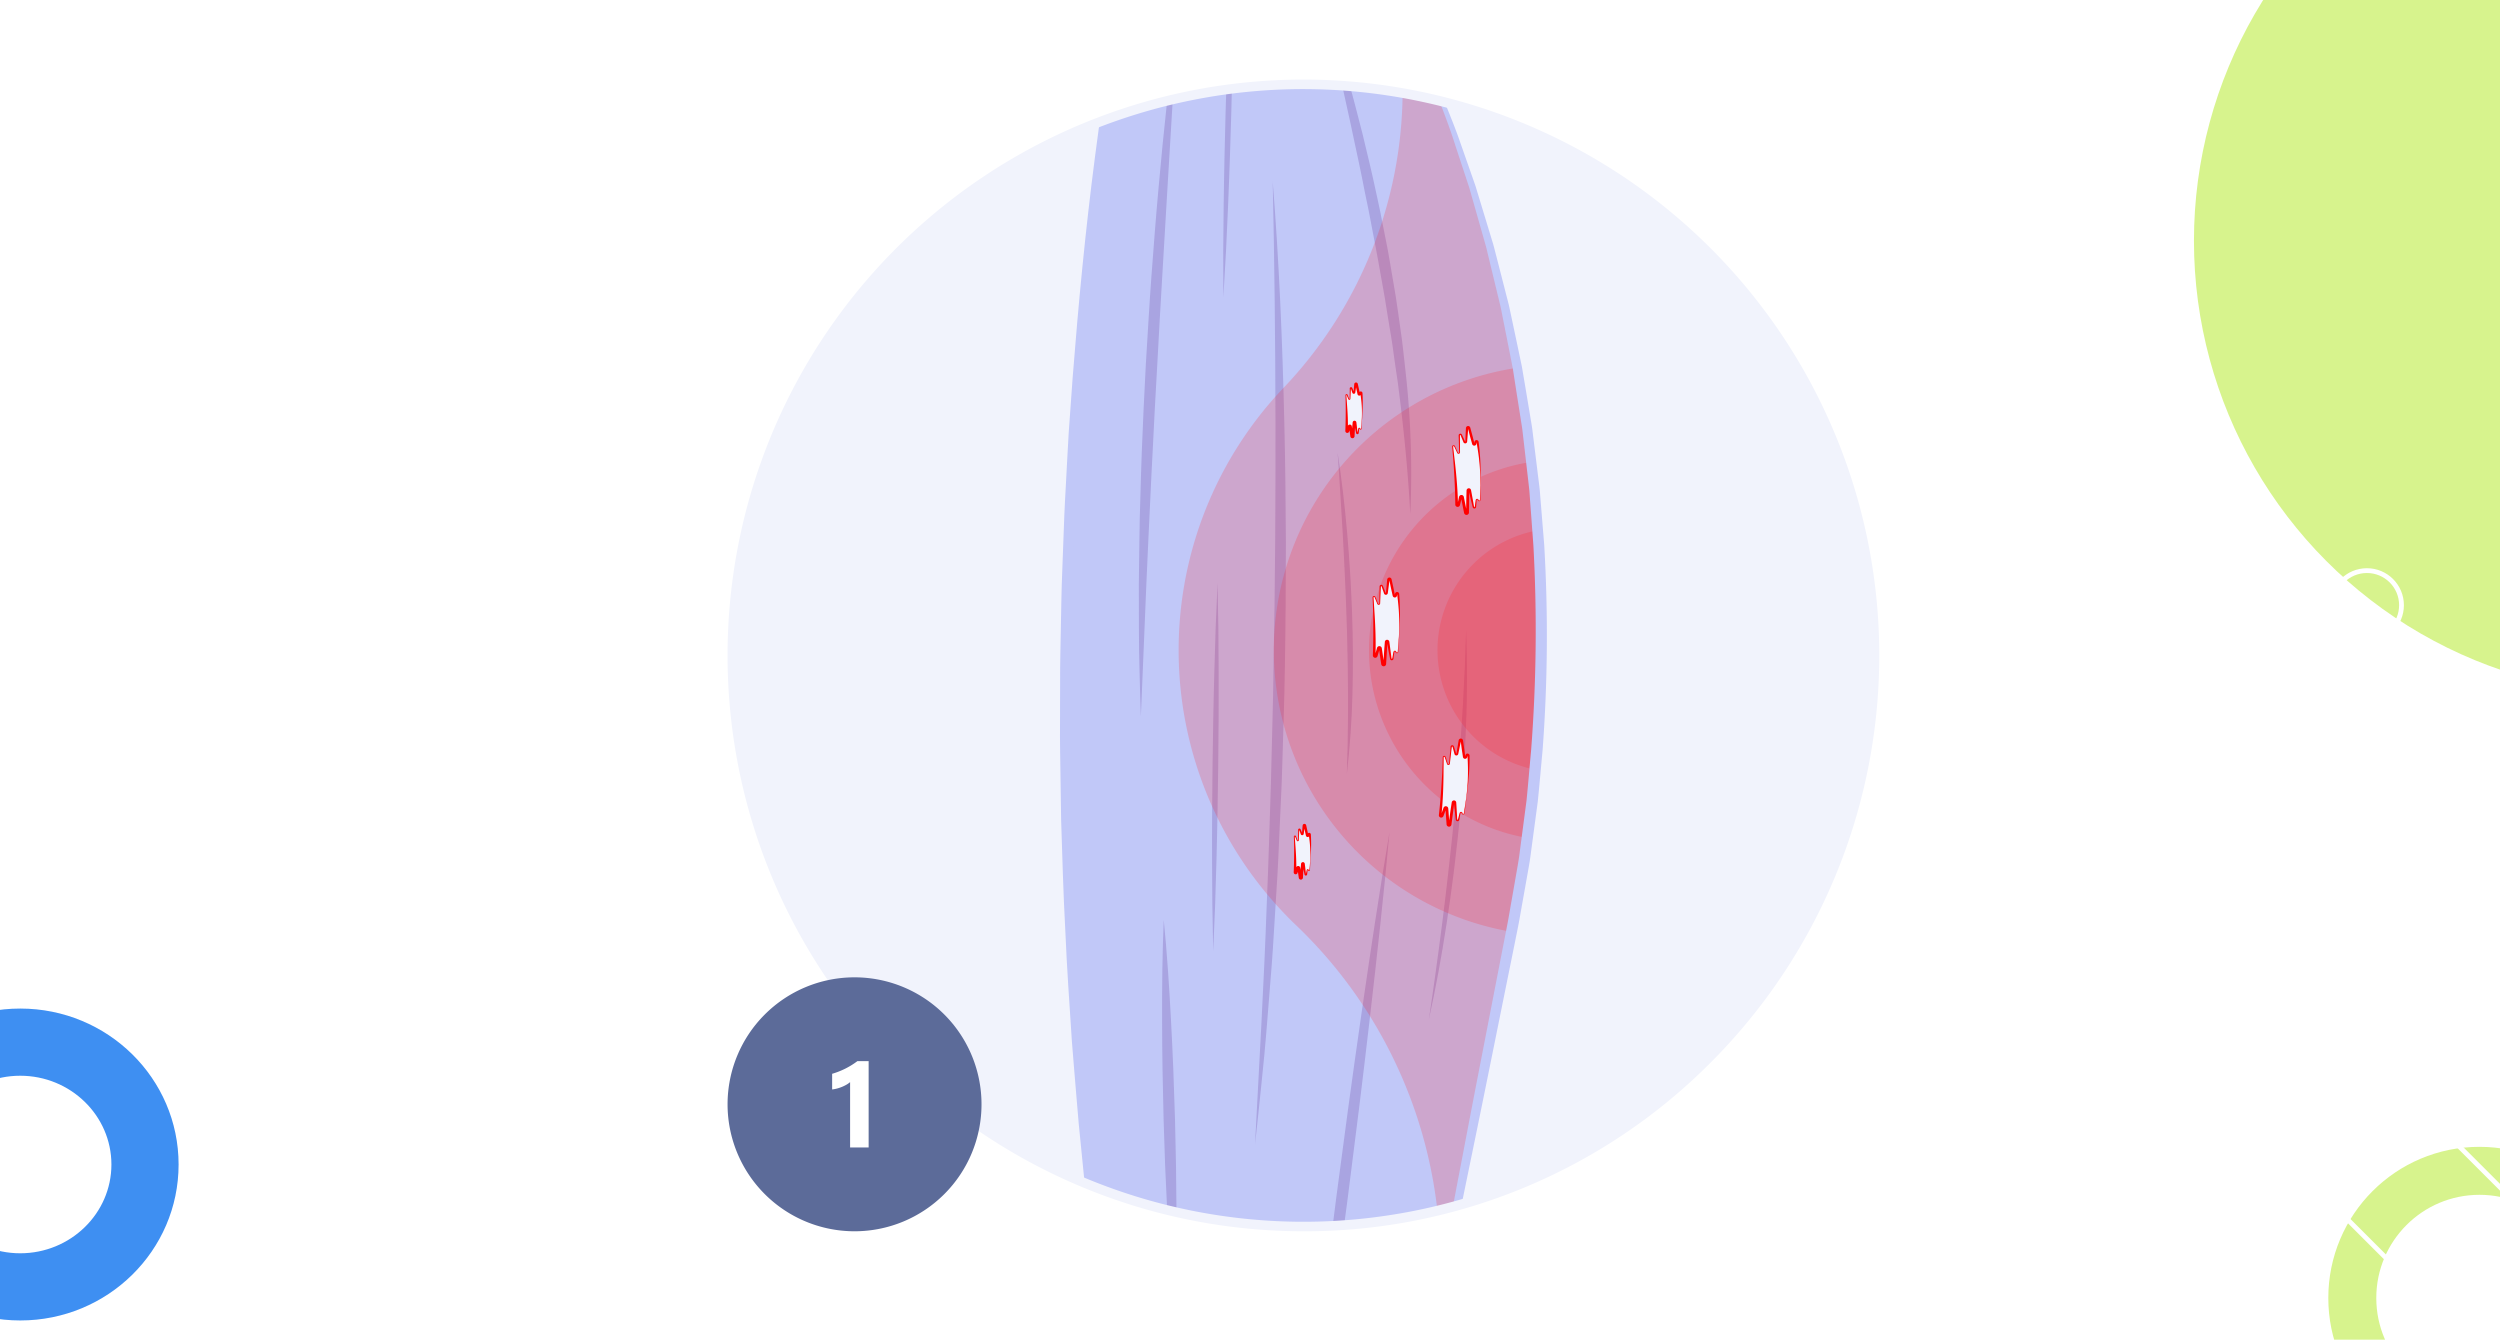 <svg xmlns="http://www.w3.org/2000/svg" xmlns:xlink="http://www.w3.org/1999/xlink" width="521" height="279.184" viewBox="0 0 521 279.184">
  <defs>
    <clipPath id="clip-path">
      <rect id="Rectángulo_402151" data-name="Rectángulo 402151" width="521" height="279.184" transform="translate(855.414 974.788)" fill="#d2e1f1" stroke="#707070" stroke-width="1"/>
    </clipPath>
    <clipPath id="clip-path-2">
      <rect id="Rectángulo_402440" data-name="Rectángulo 402440" width="142.885" height="142.885" fill="none"/>
    </clipPath>
    <clipPath id="clip-path-3">
      <rect id="Rectángulo_402442" data-name="Rectángulo 402442" width="16.097" height="16.097" fill="none"/>
    </clipPath>
    <clipPath id="clip-path-4">
      <rect id="Rectángulo_404487" data-name="Rectángulo 404487" width="240.015" height="240.015" fill="none"/>
    </clipPath>
    <clipPath id="clip-path-6">
      <rect id="Rectángulo_404482" data-name="Rectángulo 404482" width="75.634" height="232.936" fill="none"/>
    </clipPath>
    <clipPath id="clip-path-7">
      <rect id="Rectángulo_404483" data-name="Rectángulo 404483" width="55.802" height="117.536" fill="none"/>
    </clipPath>
    <clipPath id="clip-path-8">
      <rect id="Rectángulo_404484" data-name="Rectángulo 404484" width="35.965" height="78.364" fill="none"/>
    </clipPath>
    <clipPath id="clip-path-9">
      <rect id="Rectángulo_404485" data-name="Rectángulo 404485" width="21.687" height="49.896" fill="none"/>
    </clipPath>
  </defs>
  <g id="_14" data-name="14" transform="translate(-855.414 -974.788)">
    <path id="Trazado_884941" data-name="Trazado 884941" d="M0,0H521V279.184H0Z" transform="translate(855.414 974.788)" fill="#fff"/>
    <g id="Enmascarar_grupo_1099693" data-name="Enmascarar grupo 1099693" clip-path="url(#clip-path)">
      <g id="Elipse_11618" data-name="Elipse 11618" transform="translate(1340.633 1213.788)" fill="none" stroke="#d7f38d" stroke-width="10">
        <circle cx="31.5" cy="31.5" r="31.5" stroke="none"/>
        <circle cx="31.5" cy="31.5" r="26.5" fill="none"/>
      </g>
      <circle id="Elipse_11635" data-name="Elipse 11635" cx="94.5" cy="94.5" r="94.5" transform="translate(1312.633 930.472)" fill="#d7f38d"/>
      <g id="Trazado_884972" data-name="Trazado 884972" transform="translate(826.633 1184.972)" fill="none">
        <path d="M33,0C51.225,0,66,14.551,66,32.5S51.225,65,33,65,0,50.449,0,32.5,14.775,0,33,0Z" stroke="none"/>
        <path d="M 33 14 C 22.523 14 14 22.299 14 32.5 C 14 42.701 22.523 51 33 51 C 43.477 51 52 42.701 52 32.5 C 52 22.299 43.477 14 33 14 M 33 0 C 51.225 0 66 14.551 66 32.5 C 66 50.449 51.225 65 33 65 C 14.775 65 0 50.449 0 32.5 C 0 14.551 14.775 0 33 0 Z" stroke="none" fill="#3e8ff2"/>
      </g>
      <g id="Grupo_1101113" data-name="Grupo 1101113" transform="translate(1294.747 1159.788)">
        <g id="Grupo_1101112" data-name="Grupo 1101112" clip-path="url(#clip-path-2)">
          <path id="Trazado_875944" data-name="Trazado 875944" d="M138.375,138.375h0a13.606,13.606,0,0,1-19.243,0L4.485,23.729A13.608,13.608,0,0,1,23.729,4.485L138.375,119.132A13.606,13.606,0,0,1,138.375,138.375Z" transform="translate(0.012 0.012)" fill="none" stroke="#fff" stroke-miterlimit="10" stroke-width="1"/>
        </g>
      </g>
      <g id="Grupo_1101117" data-name="Grupo 1101117" transform="translate(1340.633 1092.862)">
        <g id="Grupo_1101116" data-name="Grupo 1101116" clip-path="url(#clip-path-3)">
          <circle id="Elipse_11620" data-name="Elipse 11620" cx="7.207" cy="7.207" r="7.207" transform="translate(0.841 0.842)" fill="none" stroke="#fff" stroke-miterlimit="10" stroke-width="1"/>
        </g>
      </g>
    </g>
    <g id="Grupo_1103986" data-name="Grupo 1103986" transform="translate(1007.038 991.372)">
      <g id="Grupo_1104002" data-name="Grupo 1104002" clip-path="url(#clip-path-4)">
        <g id="Grupo_1104001" data-name="Grupo 1104001">
          <g id="Grupo_1104000" data-name="Grupo 1104000" clip-path="url(#clip-path-4)">
            <path id="Trazado_884942" data-name="Trazado 884942" d="M241.175,122.159A119.016,119.016,0,1,1,122.159,3.143,119.016,119.016,0,0,1,241.175,122.159" transform="translate(-2.151 -2.151)" fill="#f1f3fc"/>
            <path id="Trazado_884943" data-name="Trazado 884943" d="M230.768,10.763A985.559,985.559,0,0,0,228.2,232.552,119.487,119.487,0,0,0,304.79,236.8l11.695-59.013A308.706,308.706,0,0,0,301.694,6.7a119.514,119.514,0,0,0-70.925,4.065" transform="translate(-152.73 -2.151)" fill="#c1c8f8"/>
            <path id="Trazado_884944" data-name="Trazado 884944" d="M227.779,27.04q-.5,3.694-.986,7.391c-1.984,15.246-3.446,30.558-4.64,45.888l-.824,11.5c-.231,3.838-.415,7.678-.625,11.518-.1,1.92-.217,3.839-.292,5.76l-.213,5.763-.213,5.764c-.072,1.922-.15,3.843-.177,5.765l-.223,11.534c-.049,1.922-.042,3.845-.048,5.768l-.014,5.768-.013,5.768c0,1.923.047,3.845.069,5.768l.17,11.535c.256,7.687.445,15.376.87,23.056.322,7.684.865,15.357,1.367,23.031.293,3.834.631,7.665.944,11.5.164,1.915.309,3.833.488,5.747l.571,5.739.571,5.739q.044.433.086.866c.709.294,1.42.586,2.136.868q-1.479-15.29-2.547-30.614-1.525-22.969-2.107-45.985l-.2-11.507c-.026-1.918-.073-3.836-.082-5.754V143.709c0-1.918-.01-3.836.033-5.754l.174-11.508c.014-1.918.077-3.835.135-5.753l.171-5.752.171-5.753c.061-1.918.168-3.833.25-5.75l.532-11.5L224,80.449c.2-3.833.528-7.656.81-11.484l.435-5.74c.134-1.914.3-3.826.479-5.737l1.028-11.469c.372-3.82.8-7.634,1.194-11.453l.6-5.728.26-2.186c-.342.127-.681.258-1.022.389" transform="translate(-150.234 -18.241)" fill="#c1c8f8"/>
            <path id="Trazado_884945" data-name="Trazado 884945" d="M351.952,66.928c1.351,16.7,2.038,33.455,2.428,50.207.084,4.189.2,8.377.227,12.567l.107,12.569c-.019,8.38-.054,16.76-.2,25.139l-.118,6.284-.177,6.283c-.13,4.188-.231,8.377-.385,12.564l-.569,12.558c-.1,2.092-.171,4.186-.3,6.277l-.389,6.273-.389,6.273c-.139,2.09-.238,4.183-.417,6.271l-1,12.529c-.181,2.087-.339,4.175-.54,6.261l-.628,6.253-.647,6.25-.677,6.246c.865-16.735,1.858-33.444,2.447-50.174.364-8.361.587-16.727.863-25.091l.313-12.548.149-6.274.092-6.276c.337-16.733.426-33.47.4-50.21s-.211-33.48-.578-50.231" transform="translate(-238.356 -45.806)" fill="#a9a4e1"/>
            <path id="Trazado_884946" data-name="Trazado 884946" d="M402.847,554.2l-2.555,19.163-.7,5.54c.8-.04,1.591-.094,2.384-.151l.677-5.083,2.425-19.18c.766-6.4,1.572-12.792,2.293-19.2,1.487-12.8,2.891-25.617,4.063-38.462-2.149,12.718-4.064,25.465-5.9,38.224-.939,6.376-1.793,12.764-2.687,19.146" transform="translate(-273.481 -340.034)" fill="#a9a4e1"/>
            <path id="Trazado_884947" data-name="Trazado 884947" d="M289.618,596.421l-.354-10.383c-.161-3.46-.281-6.921-.487-10.379-.367-6.918-.817-13.834-1.5-20.743-.3,6.937-.365,13.867-.348,20.795-.014,3.465.058,6.927.09,10.39l.223,10.387q.253,9.456.745,18.906c.645.158,1.291.315,1.941.463q-.042-9.72-.309-19.434" transform="translate(-196.373 -379.787)" fill="#a9a4e1"/>
            <path id="Trazado_884948" data-name="Trazado 884948" d="M407.436,11.133l1.451,6.789c.483,2.262.97,4.524,1.406,6.8s.948,4.528,1.375,6.8l1.293,6.815c.435,2.271.822,4.55,1.236,6.824.2,1.138.415,2.274.6,3.415L415.346,52l.566,3.421c.192,1.14.381,2.28.53,3.426q.469,3.434.989,6.863c1.192,9.168,2.14,18.361,2.627,27.635a190.866,190.866,0,0,0-.782-27.848q-.365-3.467-.767-6.931c-.122-1.157-.283-2.307-.449-3.457l-.485-3.452-.505-3.45c-.18-1.148-.387-2.291-.579-3.436-.4-2.289-.765-4.584-1.19-6.868l-1.354-6.836c-.217-1.141-.472-2.274-.713-3.41l-.742-3.4c-.493-2.269-1.036-4.527-1.575-6.785l-.81-3.387-.87-3.372q-.836-3.289-1.74-6.561c-.542-.044-1.085-.08-1.628-.117q.791,3.552,1.568,7.106" transform="translate(-277.778 -2.756)" fill="#a9a4e1"/>
            <path id="Trazado_884949" data-name="Trazado 884949" d="M277.5,13.35q-.993,9.095-1.8,18.208c-.558,6.1-1.017,12.207-1.476,18.314-.242,3.053-.408,6.111-.61,9.166s-.39,6.112-.556,9.171l-.46,9.176-.39,9.18c-.127,3.06-.19,6.123-.287,9.184s-.183,6.123-.209,9.186l-.117,9.187.016,9.189.038,4.593q.031,2.3.1,4.594l.12,4.593.15,4.591c.547-12.241.97-24.467,1.554-36.689l.436-9.165c.152-3.055.272-6.11.454-9.164l.462-9.163.512-9.161c.148-3.055.321-6.108.5-9.162l.533-9.16L277.552,31.7l1.12-18.632c-.391.092-.78.19-1.169.285" transform="translate(-185.886 -8.942)" fill="#a9a4e1"/>
            <path id="Trazado_884950" data-name="Trazado 884950" d="M321.06,331.895q.231,9.618.235,19.234c.017,3.205-.009,6.41-.014,9.615l-.081,9.614-.145,9.614c-.071,3.2-.119,6.409-.212,9.613q-.23,9.613-.691,19.223-.233-9.618-.237-19.234c-.018-3.205.01-6.41.015-9.615l.082-9.614.147-9.614c.07-3.2.12-6.409.213-9.613q.231-9.613.69-19.223" transform="translate(-218.947 -227.151)" fill="#a9a4e1"/>
            <path id="Trazado_884951" data-name="Trazado 884951" d="M327.941,6.24l-.145,4.695-.234,9.653c-.055,3.218-.133,6.436-.166,9.655q-.149,9.655-.066,19.316.612-9.643.994-19.291c.143-3.216.242-6.433.364-9.649l.3-9.651.117-4.884c-.388.049-.774.1-1.161.156" transform="translate(-224.007 -4.164)" fill="#a9a4e1"/>
            <path id="Trazado_884952" data-name="Trazado 884952" d="M402.814,246.2c.862,5.533,1.5,11.1,1.989,16.679.25,2.789.447,5.583.625,8.378.1,1.4.159,2.8.225,4.195s.143,2.8.182,4.2q.3,8.4.085,16.806c-.134,5.6-.542,11.2-1.169,16.76.033-2.8.207-5.591.187-8.39.012-1.4.063-2.793.051-4.19l0-4.191c.006-.7-.005-1.4-.019-2.095l-.023-2.095c-.013-1.4-.024-2.792-.07-4.189l-.089-4.188-.143-4.187c-.03-1.4-.1-2.791-.155-4.187s-.118-2.791-.186-4.186c-.113-2.792-.285-5.581-.426-8.372l-.507-8.371c-.151-2.793-.373-5.581-.559-8.375" transform="translate(-275.688 -168.5)" fill="#a9a4e1"/>
            <path id="Trazado_884953" data-name="Trazado 884953" d="M463.052,444.581c.5-3.371,1.015-6.736,1.459-10.113l.689-5.059.66-5.062.625-5.066.59-5.069c.2-1.689.375-3.381.563-5.072l.276-2.536.244-2.54c.706-6.767,1.237-13.549,1.7-20.337l.322-5.093.249-5.1.138-2.55.084-2.552q.071-2.552.182-5.107c.226,6.81.269,13.637-.048,20.45-.044,1.705-.148,3.407-.25,5.108s-.181,3.406-.318,5.106l-.406,5.1c-.139,1.7-.316,3.4-.474,5.093l-.258,2.544-.29,2.541c-.2,1.692-.368,3.39-.6,5.079l-.674,5.069-.74,5.06c-1.029,6.74-2.243,13.453-3.723,20.106" transform="translate(-316.915 -248.663)" fill="#a9a4e1"/>
            <g id="Grupo_1103990" data-name="Grupo 1103990" transform="translate(94.003 2.785)" opacity="0.2">
              <g id="Grupo_1103989" data-name="Grupo 1103989">
                <g id="Grupo_1103988" data-name="Grupo 1103988" clip-path="url(#clip-path-6)">
                  <path id="Trazado_884954" data-name="Trazado 884954" d="M319.73,70.272a79.327,79.327,0,0,0,2.594,111.993,97.159,97.159,0,0,1,29.465,59.494q2.078-.5,4.127-1.069l10.551-53.242.8-4.043.342-1.728v-.006q.352-1.775.681-3.552c.071-.382.138-.765.208-1.148q.221-1.215.435-2.431c.077-.444.151-.888.226-1.331q.192-1.131.376-2.263.111-.688.218-1.376.177-1.129.347-2.259.1-.667.2-1.335.172-1.182.333-2.364c.056-.4.112-.81.166-1.215q.176-1.326.34-2.654c.038-.305.078-.611.115-.916q.668-5.516,1.138-11.042c.012-.145.023-.291.035-.436q.135-1.621.254-3.242c.015-.2.028-.4.042-.6q.111-1.566.207-3.133l.034-.572q.1-1.631.175-3.261c.006-.129.013-.258.019-.388a308.84,308.84,0,0,0-5.671-75.071h.007a308.622,308.622,0,0,0-14.688-50.5q-4.082-1.02-8.271-1.758a90.035,90.035,0,0,1-24.8,61.449" transform="translate(-297.859 -8.823)" fill="#ff1d25"/>
                </g>
              </g>
            </g>
            <g id="Grupo_1103993" data-name="Grupo 1103993" transform="translate(113.838 60.062)" opacity="0.2">
              <g id="Grupo_1103992" data-name="Grupo 1103992">
                <g id="Grupo_1103991" data-name="Grupo 1103991" clip-path="url(#clip-path-7)">
                  <path id="Trazado_884955" data-name="Trazado 884955" d="M360.711,249.181a59.521,59.521,0,0,0,49.527,58.67l.388-1.959a308.67,308.67,0,0,0,.843-115.577,59.52,59.52,0,0,0-50.758,58.866" transform="translate(-360.711 -190.315)" fill="#ff1d25"/>
                </g>
              </g>
            </g>
            <g id="Grupo_1103996" data-name="Grupo 1103996" transform="translate(133.675 79.681)" opacity="0.2">
              <g id="Grupo_1103995" data-name="Grupo 1103995">
                <g id="Grupo_1103994" data-name="Grupo 1103994" clip-path="url(#clip-path-8)">
                  <path id="Trazado_884956" data-name="Trazado 884956" d="M423.564,291.726A39.681,39.681,0,0,0,456.6,330.842a308.659,308.659,0,0,0,.827-78.364,39.679,39.679,0,0,0-33.864,39.248" transform="translate(-423.564 -252.478)" fill="#ff1d25"/>
                </g>
              </g>
            </g>
            <g id="Grupo_1103999" data-name="Grupo 1103999" transform="translate(147.951 93.933)" opacity="0.2">
              <g id="Grupo_1103998" data-name="Grupo 1103998">
                <g id="Grupo_1103997" data-name="Grupo 1103997" clip-path="url(#clip-path-9)">
                  <path id="Trazado_884957" data-name="Trazado 884957" d="M468.8,322.635a25.4,25.4,0,0,0,20.4,24.9,308.591,308.591,0,0,0,.527-49.9A25.4,25.4,0,0,0,468.8,322.635" transform="translate(-468.801 -297.64)" fill="#ff1d25"/>
                </g>
              </g>
            </g>
            <path id="Trazado_884958" data-name="Trazado 884958" d="M473.4,23.365l1.666,5.058.834,2.528c.137.422.283.841.412,1.265l.364,1.28,2.91,10.24c.259.848.437,1.719.651,2.58l.624,2.587,1.253,5.171.626,2.585c.2.863.353,1.738.531,2.606l1.035,5.218,1.031,5.217.816,5.256.828,5.253c.128.877.3,1.747.391,2.629l.305,2.641.61,5.282.305,2.641c.1.88.213,1.759.263,2.645l.779,10.6a324.268,324.268,0,0,1-.463,42.483c-.323,3.528-.611,7.06-.962,10.586l-1.389,10.539c-.2,1.762-.535,3.5-.837,5.248l-.916,5.236c-.315,1.745-.588,3.491-.938,5.236l-1.02,5.237c-2.7,13.968-5.444,27.929-8.1,41.906q-1.088,5.654-2.159,11.312c.61-.165,1.221-.33,1.827-.5q1.074-5.223,2.147-10.447c2.873-13.934,5.663-27.885,8.491-41.829l1.054-5.23c.354-1.742.636-3.511.958-5.265l.937-5.272c.309-1.758.651-3.511.857-5.285l1.426-10.615c.362-3.551.663-7.11,1-10.664a321.581,321.581,0,0,0,.341-42.8l-.869-10.673c-.057-.891-.175-1.776-.285-2.661l-.328-2.657-.656-5.313-.328-2.656c-.1-.887-.279-1.762-.415-2.644l-.88-5.28-.891-5.277-1.1-5.237-1.11-5.234c-.191-.871-.356-1.747-.569-2.613l-.664-2.592-1.327-5.182-.666-2.59c-.231-.861-.425-1.732-.7-2.58l-3.11-10.234-.388-1.279c-.138-.424-.292-.842-.437-1.263l-.883-2.523-1.77-5.044C473.5,20,472.3,17.1,471.131,14.192c-.363-.092-.728-.178-1.093-.266,1.166,3.131,2.379,6.243,3.358,9.439" transform="translate(-321.697 -9.531)" fill="#c1c8f8"/>
            <path id="Trazado_884959" data-name="Trazado 884959" d="M120.008,240.015A120.007,120.007,0,0,1,35.15,35.149,120.007,120.007,0,1,1,204.866,204.865a119.221,119.221,0,0,1-84.858,35.15m0-238.032A118.024,118.024,0,1,0,238.032,120.007,118.157,118.157,0,0,0,120.008,1.984" transform="translate(0 0)" fill="#f1f3fc"/>
            <path id="Trazado_884960" data-name="Trazado 884960" d="M484.592,241.56a52.657,52.657,0,0,0-.618-8.931.217.217,0,0,0-.429.008l-.04.325a.216.216,0,0,1-.424.029l-.87-3.3a.217.217,0,0,0-.426.042l-.172,2.782a.217.217,0,0,1-.415.073l-.619-1.433a.217.217,0,0,0-.415.09l.062,3.517a.217.217,0,0,1-.413.1l-.626-1.345a.217.217,0,0,0-.412.114c.265,2.37.779,7.487.837,12.026a.216.216,0,0,0,.427.045l.365-1.58a.217.217,0,0,1,.424.007l.632,3.224a.217.217,0,0,0,.429-.039l.055-4.589a.217.217,0,0,1,.429-.042l.733,3.488a.217.217,0,0,0,.427-.022l.144-1.408a.216.216,0,0,1,.428-.021.217.217,0,0,0,.429-.038Z" transform="translate(-327.676 -157.095)" fill="#f1f3fc"/>
            <path id="Trazado_884961" data-name="Trazado 884961" d="M476.006,448.165a52.672,52.672,0,0,0,.471-8.94.217.217,0,0,0-.427-.044l-.079.318a.217.217,0,0,1-.425-.023l-.463-3.377a.217.217,0,0,0-.428-.01l-.508,2.74a.217.217,0,0,1-.421.022l-.441-1.5a.217.217,0,0,0-.423.039l-.365,3.5a.217.217,0,0,1-.421.044l-.458-1.411a.217.217,0,0,0-.423.064c-.024,2.384-.135,7.526-.629,12.039a.216.216,0,0,0,.418.1l.553-1.524a.217.217,0,0,1,.42.058l.236,3.277a.216.216,0,0,0,.43.013l.612-4.549a.217.217,0,0,1,.43.01l.3,3.551a.217.217,0,0,0,.427.03l.314-1.38a.217.217,0,0,1,.427.032.217.217,0,0,0,.43.014Z" transform="translate(-322.057 -298.341)" fill="#f1f3fc"/>
            <path id="Trazado_884962" data-name="Trazado 884962" d="M431.645,341.754a52.649,52.649,0,0,0-.173-8.951.217.217,0,0,0-.429-.013l-.055.323a.217.217,0,0,1-.426.008l-.7-3.335a.217.217,0,0,0-.427.021l-.31,2.77a.216.216,0,0,1-.418.052l-.547-1.461a.217.217,0,0,0-.42.069l-.112,3.516a.217.217,0,0,1-.417.074l-.559-1.374a.216.216,0,0,0-.417.094c.147,2.38.406,7.516.238,12.053a.216.216,0,0,0,.424.066l.443-1.559a.217.217,0,0,1,.423.028l.471,3.251a.217.217,0,0,0,.43-.018l.284-4.581a.216.216,0,0,1,.43-.021l.559,3.52a.216.216,0,0,0,.428,0l.214-1.4a.217.217,0,0,1,.428,0,.217.217,0,0,0,.431-.017Z" transform="translate(-291.714 -225.59)" fill="#f1f3fc"/>
            <path id="Trazado_884963" data-name="Trazado 884963" d="M377.557,499.716a32.531,32.531,0,0,0-.107-5.523.134.134,0,0,0-.264-.008l-.034.2a.134.134,0,0,1-.263.005l-.435-2.058a.134.134,0,0,0-.263.013L376,494.053a.134.134,0,0,1-.258.032l-.338-.9a.134.134,0,0,0-.259.043l-.07,2.169a.133.133,0,0,1-.257.046l-.345-.848a.134.134,0,0,0-.257.058c.091,1.469.251,4.638.147,7.437a.133.133,0,0,0,.262.041l.273-.962a.134.134,0,0,1,.261.017l.291,2.006a.134.134,0,0,0,.266-.011l.175-2.827a.134.134,0,0,1,.265-.013l.345,2.172a.134.134,0,0,0,.264,0l.132-.863a.134.134,0,0,1,.264,0,.134.134,0,0,0,.266-.011Z" transform="translate(-256.115 -336.882)" fill="#f1f3fc"/>
            <path id="Trazado_884964" data-name="Trazado 884964" d="M411.622,208.238a32.5,32.5,0,0,0-.107-5.523.134.134,0,0,0-.264-.008l-.034.2a.134.134,0,0,1-.263,0l-.435-2.058a.134.134,0,0,0-.263.013l-.191,1.709a.134.134,0,0,1-.258.032l-.338-.9a.134.134,0,0,0-.259.043l-.069,2.169a.134.134,0,0,1-.257.046l-.345-.848a.134.134,0,0,0-.257.058c.091,1.468.251,4.638.147,7.437a.133.133,0,0,0,.262.041l.273-.962a.134.134,0,0,1,.261.017l.291,2.006a.134.134,0,0,0,.265-.011l.175-2.827a.134.134,0,0,1,.265-.013l.345,2.172a.134.134,0,0,0,.264,0l.132-.863a.134.134,0,0,1,.264,0,.134.134,0,0,0,.266-.01Z" transform="translate(-279.43 -137.393)" fill="#f1f3fc"/>
            <path id="Trazado_884965" data-name="Trazado 884965" d="M484.349,241.034a43.6,43.6,0,0,0-.568-7.495l-.153-.926-.081-.462c-.01-.039,0,0,0-.008h0c.022-.083-.013.159-.026.3a.451.451,0,0,1-.707.339.543.543,0,0,1-.2-.336l-.063-.227-.126-.454c-.173-.6-.327-1.213-.483-1.821l-.117-.456-.059-.228c-.019-.058.006,0,.016-.007s.006,0,.019-.006.013-.071.006.048l-.033.47-.153,1.878-.019.235-.009.117a.436.436,0,0,1-.061.2.4.4,0,0,1-.71-.048l-.356-.875-.177-.436c-.075-.189-.07-.193-.147-.186a.076.076,0,0,0-.058.056c0,.032,0,.144,0,.212l0,.471.014,1.884.008.942a.314.314,0,0,1-.128.28.31.31,0,0,1-.312.026.411.411,0,0,1-.179-.225l-.1-.213-.4-.851-.1-.206a.109.109,0,0,0-.106-.059.124.124,0,0,0-.1.065.134.134,0,0,0-.009.063l.013.115.428,3.747c.272,2.5.481,5.01.553,7.53l.012.472,0,.118,0,.054s0,0,0-.01a.076.076,0,0,0-.048-.049.064.064,0,0,0-.06.026c-.007,0-.016.041-.005,0l.026-.115.1-.46.2-.92a.566.566,0,0,1,.234-.382.518.518,0,0,1,.522-.02.507.507,0,0,1,.2.2.649.649,0,0,1,.065.2l.047.23.365,1.849.178.925.022.116.011.058s0,0,0-.013a.1.1,0,0,0-.076-.051.084.084,0,0,0-.069.046.11.11,0,0,0-.009.025l0-.118c.024-1.256.026-2.512.068-3.768l.014-.471.008-.247a.468.468,0,0,1,.284-.4.478.478,0,0,1,.477.06.538.538,0,0,1,.184.357l.088.463.339,1.854c.114.521.209,1.63.358.966l.122-.935.031-.233a.448.448,0,0,1,.095-.274.3.3,0,0,1,.517.141.147.147,0,0,0,.242.094c.08-.059.04-.256.057-.4l.028-.942Zm.057,0-.013,1.884-.007.942,0,.236a.331.331,0,0,1-.086.264.3.3,0,0,1-.287.067.292.292,0,0,1-.2-.222.132.132,0,0,0-.225-.053c-.029.028-.026.08-.034.169l-.017.235-.07.94a.705.705,0,0,1-.054.285.364.364,0,0,1-.643-.027,2.138,2.138,0,0,1-.071-.258l-.222-.916-.437-1.833-.105-.459c-.024-.112-.025-.075-.007-.06s.021.012.03.01.033-.036.033-.036v.224l0,.471c.011,1.256-.017,2.512-.023,3.768v.118a.531.531,0,0,1-.063.251.515.515,0,0,1-.911-.026.576.576,0,0,1-.041-.125l-.012-.058-.023-.116-.184-.924-.36-1.849-.044-.231c-.011-.056-.01-.045,0-.027a.084.084,0,0,0,.036.034.066.066,0,0,0,.072,0c.029,0,.048-.105.018.019l-.219.916-.109.458-.027.115a.563.563,0,0,1-.1.213.491.491,0,0,1-.479.181.483.483,0,0,1-.383-.342.505.505,0,0,1-.02-.125v-.064l0-.117-.005-.469c-.038-2.5-.165-5.009-.327-7.514-.091-1.252-.179-2.5-.316-3.752l-.012-.119a.335.335,0,0,1,.03-.167.319.319,0,0,1,.275-.173.3.3,0,0,1,.281.16l.1.22.392.857c.069.125.126.334.2.357a.132.132,0,0,0,.183-.147l-.025-.942-.052-1.884-.019-.471a2.521,2.521,0,0,1,0-.259.347.347,0,0,1,.238-.278.356.356,0,0,1,.361.081.936.936,0,0,1,.141.25l.2.428.392.854c.009.029.055.014.056,0l.017-.379.079-1.883.026-.47a.513.513,0,0,1,.155-.382.468.468,0,0,1,.46-.09.473.473,0,0,1,.3.341l.062.228.123.454c.165.606.331,1.212.479,1.822l.115.457c.027.126.106.389.066.3-.013-.006-.009,0-.013,0s-.018.044-.007-.008l.032-.234a.509.509,0,0,1,.169-.358.45.45,0,0,1,.444-.064.435.435,0,0,1,.267.352l.059.47.1.94c.122,1.255.205,2.512.242,3.77s.067,2.515.027,3.771" transform="translate(-327.462 -156.57)" fill="red"/>
            <path id="Trazado_884966" data-name="Trazado 884966" d="M475.385,447.636a43.52,43.52,0,0,0,.346-7.508l-.039-.938-.024-.469c-.006-.04,0,0,0-.008s-.01,0,0,0c.032-.079-.033.156-.062.294a.451.451,0,0,1-.743.251.544.544,0,0,1-.158-.358l-.035-.233-.07-.466c-.1-.62-.178-1.243-.258-1.866l-.061-.467-.031-.234c-.012-.06.006,0,.017-.005s.006,0,.019,0,.022-.069,0,.049l-.089.462-.38,1.846-.048.23-.024.115a.429.429,0,0,1-.084.189.4.4,0,0,1-.7-.133l-.247-.912-.123-.455c-.052-.2-.046-.2-.123-.2a.075.075,0,0,0-.064.049c-.008.031-.02.143-.029.211l-.059.467-.214,1.872-.106.936a.307.307,0,0,1-.474.251.412.412,0,0,1-.15-.245l-.074-.224-.3-.894-.074-.216a.109.109,0,0,0-.1-.072.124.124,0,0,0-.112.052.132.132,0,0,0-.016.061v.116l-.029,3.771c-.034,2.515-.13,5.031-.365,7.542l-.045.47-.011.118,0,.054s0,0,0-.01a.076.076,0,0,0-.042-.054.063.063,0,0,0-.062.019c-.007,0-.021.039-.005,0l.039-.111.157-.444.315-.888a.565.565,0,0,1,.279-.351.518.518,0,0,1,.52.044.5.5,0,0,1,.175.221.64.64,0,0,1,.041.2l.019.235.138,1.879.065.94.008.117,0,.059s0-.005,0-.013a.094.094,0,0,0-.069-.06.084.084,0,0,0-.074.037c-.009.014-.016.038-.012.023l.016-.116c.176-1.244.331-2.49.524-3.732l.071-.466.039-.244a.467.467,0,0,1,.33-.366.478.478,0,0,1,.466.117.54.54,0,0,1,.14.377l.031.47.111,1.882c.05.531.009,1.643.239,1l.234-.913.059-.228a.446.446,0,0,1,.127-.26.3.3,0,0,1,.5.2.147.147,0,0,0,.229.123c.086-.049.071-.25.106-.395l.142-.932Zm.057.008-.242,1.869-.121.934-.03.233a.331.331,0,0,1-.118.252.3.3,0,0,1-.293.031.293.293,0,0,1-.171-.245.132.132,0,0,0-.217-.079c-.032.024-.036.076-.054.164l-.046.231-.184.924a.7.7,0,0,1-.088.276.364.364,0,0,1-.635-.1,2.122,2.122,0,0,1-.039-.264l-.109-.936-.211-1.873-.049-.469c-.01-.114-.015-.078,0-.06s.019.015.028.014.037-.031.037-.031l-.026.222-.054.468c-.141,1.248-.321,2.492-.48,3.738l-.015.117a.537.537,0,0,1-.093.242.515.515,0,0,1-.9-.136.6.6,0,0,1-.026-.128l0-.059-.009-.117-.071-.94-.133-1.879-.015-.235c0-.056,0-.046,0-.026a.083.083,0,0,0,.032.038.067.067,0,0,0,.072,0c.028,0,.061-.1.016.021l-.329.883-.164.442-.041.11a.563.563,0,0,1-.121.2.491.491,0,0,1-.5.122.482.482,0,0,1-.339-.386.51.51,0,0,1,0-.127l.007-.063.013-.117.052-.466c.266-2.489.444-4.992.587-7.5.061-1.253.126-2.508.141-3.763l0-.12a.331.331,0,0,1,.05-.162.32.32,0,0,1,.294-.139.3.3,0,0,1,.26.194l.075.23.285.9c.053.132.084.346.15.377a.132.132,0,0,0,.2-.124l.09-.938.177-1.876.039-.47a2.484,2.484,0,0,1,.027-.257.349.349,0,0,1,.27-.247.358.358,0,0,1,.349.125.916.916,0,0,1,.11.266l.143.449.285.895c.005.03.053.02.056.007l.062-.374.307-1.859.083-.464a.512.512,0,0,1,.2-.36.467.467,0,0,1,.468-.033.473.473,0,0,1,.254.375l.033.234.067.466c.091.621.182,1.243.254,1.867l.058.467c.012.128.058.4.029.306-.012-.008-.009,0-.013,0s-.023.042-.006-.009l.06-.227a.51.51,0,0,1,.211-.336.45.45,0,0,1,.448-.009.436.436,0,0,1,.222.382l0,.474-.014.946c-.031,1.261-.1,2.518-.217,3.772s-.239,2.5-.43,3.746" transform="translate(-321.465 -297.816)" fill="red"/>
            <path id="Trazado_884967" data-name="Trazado 884967" d="M431.4,341.226a43.512,43.512,0,0,0-.195-7.514l-.107-.933-.058-.465c-.009-.04,0,0,0-.008s-.009,0,0,0c.026-.081-.021.158-.041.3a.451.451,0,0,1-.723.3.544.544,0,0,1-.184-.346l-.051-.23-.1-.459c-.143-.612-.267-1.228-.392-1.843l-.094-.461-.047-.231c-.016-.058.006,0,.016-.006s.006,0,.019-.006.016-.07,0,.048l-.055.468-.246,1.868-.031.234-.016.116a.429.429,0,0,1-.07.2.4.4,0,0,1-.706-.083l-.312-.892-.155-.445c-.066-.193-.06-.2-.137-.193a.074.074,0,0,0-.06.053c-.006.031-.009.144-.014.211l-.025.471-.079,1.883-.039.941a.307.307,0,0,1-.455.284.408.408,0,0,1-.167-.234l-.09-.218-.36-.87-.089-.21a.109.109,0,0,0-.1-.064.123.123,0,0,0-.108.06.139.139,0,0,0-.012.062l.007.115.241,3.764c.147,2.511.232,5.028.178,7.548l-.011.473,0,.118v.054s0,0,0-.01a.075.075,0,0,0-.046-.051.063.063,0,0,0-.061.023c-.007,0-.018.04-.005,0l.031-.114.125-.454.25-.908a.563.563,0,0,1,.253-.37.518.518,0,0,1,.522.006.5.5,0,0,1,.191.208.639.639,0,0,1,.056.2l.036.233.273,1.865.132.933.016.117.008.058c0-.005,0-.005,0-.013a.093.093,0,0,0-.073-.055.083.083,0,0,0-.071.042.1.1,0,0,0-.01.024l.008-.117c.086-1.253.151-2.507.255-3.759l.038-.47.021-.246a.468.468,0,0,1,.3-.389.478.478,0,0,1,.473.084.536.536,0,0,1,.166.365l.065.467.246,1.868c.088.526.128,1.639.31.983l.168-.927.042-.232a.444.444,0,0,1,.108-.269.3.3,0,0,1,.509.166.147.147,0,0,0,.237.106c.083-.055.052-.254.077-.4l.075-.939Zm.057,0-.107,1.881-.053.94-.014.235a.331.331,0,0,1-.1.26.3.3,0,0,1-.29.053.293.293,0,0,1-.188-.232.131.131,0,0,0-.222-.063c-.03.026-.031.078-.043.167l-.029.234-.116.935a.715.715,0,0,1-.068.282.364.364,0,0,1-.64-.059,2.179,2.179,0,0,1-.058-.261l-.176-.926-.345-1.853-.082-.464c-.019-.113-.021-.077,0-.06s.02.013.029.012.035-.034.035-.034l-.01.223-.021.471c-.051,1.255-.141,2.508-.21,3.762l-.007.118a.527.527,0,0,1-.075.248.515.515,0,0,1-.909-.071.583.583,0,0,1-.035-.126l-.009-.058-.017-.116-.138-.932-.268-1.865-.032-.233c-.008-.057-.007-.045,0-.027a.086.086,0,0,0,.035.036.067.067,0,0,0,.073,0c.028,0,.053-.1.017.02l-.264.9-.132.452-.033.113a.562.562,0,0,1-.106.208.492.492,0,0,1-.488.157.484.484,0,0,1-.365-.361.5.5,0,0,1-.013-.126l0-.064,0-.117.019-.469c.087-2.5.084-5.012.047-7.521-.029-1.255-.054-2.51-.129-3.763l-.006-.12a.333.333,0,0,1,.038-.165.32.32,0,0,1,.283-.159.3.3,0,0,1,.273.174l.092.225.349.875c.062.128.109.339.177.365a.131.131,0,0,0,.19-.138l.022-.942.042-1.884,0-.471a2.476,2.476,0,0,1,.009-.259.349.349,0,0,1,.252-.266.357.357,0,0,1,.357.1.935.935,0,0,1,.128.257l.175.437.349.873c.008.029.054.016.056,0l.035-.378.173-1.877.049-.469a.51.51,0,0,1,.174-.373.467.467,0,0,1,.465-.067.473.473,0,0,1,.28.356l.05.23.1.46c.135.613.271,1.227.388,1.844l.091.462c.021.127.087.395.051.3-.012-.007-.008,0-.013,0s-.02.043-.006-.008l.043-.232a.507.507,0,0,1,.187-.35.449.449,0,0,1,.446-.042.437.437,0,0,1,.249.365l.035.472.054.945c.06,1.259.08,2.519.054,3.777s-.058,2.515-.16,3.768" transform="translate(-291.499 -225.064)" fill="red"/>
            <path id="Trazado_884968" data-name="Trazado 884968" d="M377.254,499.188a23.825,23.825,0,0,0-.178-4.63l-.076-.573-.041-.286c-.008-.009.019.058.05.065a.082.082,0,0,0,.087-.007c.078-.125.016.044.015.128a.374.374,0,0,1-.6.249.434.434,0,0,1-.15-.271l-.032-.142-.063-.284c-.089-.378-.163-.758-.239-1.138l-.057-.285-.028-.142c-.012-.029.027.061.066.063a.1.1,0,0,0,.1-.017c.038-.014.047-.122.036-.032l-.036.288-.166,1.151-.021.144-.01.072a.348.348,0,0,1-.056.152.32.32,0,0,1-.56-.067l-.186-.554c-.054-.166-.154-.446-.11-.364,0,0,0-.007,0-.008l-.009.122-.02.29-.056,1.162-.027.581a.228.228,0,0,1-.1.2.225.225,0,0,1-.228.007.288.288,0,0,1-.118-.161l-.056-.134c-.138-.3-.348-.94-.34-.576l.17,2.323c.112,1.549.18,3.1.153,4.663l-.006.292,0,.073v.031a.125.125,0,0,0,0-.032.152.152,0,0,0-.107-.11.145.145,0,0,0-.143.049c-.017.013-.033.066-.025.038l.019-.07.076-.281.151-.561a.464.464,0,0,1,.208-.3.431.431,0,0,1,.436,0,.423.423,0,0,1,.161.175.505.505,0,0,1,.045.157l.023.144.174,1.149.084.575.01.072.005.036a.131.131,0,0,0-.01-.037.181.181,0,0,0-.15-.111.174.174,0,0,0-.158.085.2.2,0,0,0-.023.072l.005-.073c.06-.773.1-1.546.176-2.319l.026-.289.015-.157a.389.389,0,0,1,.64-.251.42.42,0,0,1,.134.284l.037.289c.053.384.09.77.133,1.156l.063.578c0,.034.015.128.011.113s-.019-.012-.018-.008c0-.013-.015.071.015-.074l.114-.571.028-.143a.319.319,0,0,1,.08-.185.221.221,0,0,1,.369.122c0,.056.055.077.1.051.036-.01.029-.139.043-.229l.055-.579Zm.057,0-.065,1.161-.024.581-.006.145a.23.23,0,0,1-.068.178.21.21,0,0,1-.341-.125.048.048,0,0,0-.082-.02,1.9,1.9,0,0,0-.029.228l-.062.578a.443.443,0,0,1-.047.2.275.275,0,0,1-.255.128.279.279,0,0,1-.239-.172,1.591,1.591,0,0,1-.042-.172l-.119-.57c-.079-.38-.163-.759-.232-1.14l-.054-.286c-.014-.084-.013-.014.029.021a.114.114,0,0,0,.114.025.135.135,0,0,0,.086-.1l0,.134-.009.291c-.022.775-.075,1.549-.111,2.323l0,.073a.453.453,0,0,1-.064.21.441.441,0,0,1-.78-.062.484.484,0,0,1-.03-.107l-.005-.036-.01-.072-.083-.576-.16-1.152-.019-.144c-.005-.042,0-.016.011.017a.165.165,0,0,0,.065.069.152.152,0,0,0,.158,0c.056-.015.092-.149.063-.054l-.166.557-.083.279-.021.069a.457.457,0,0,1-.086.168.409.409,0,0,1-.405.132.4.4,0,0,1-.3-.3.43.43,0,0,1-.011-.1l0-.041,0-.072.013-.288c.06-1.54.074-3.088.072-4.636-.011-.774-.013-1.549-.058-2.322l0-.075a.246.246,0,0,1,.028-.121.235.235,0,0,1,.209-.117.225.225,0,0,1,.2.128l.057.141.213.541c.034.077.076.218.093.209.033.01.074,0,.067-.057l.01-.581.019-1.163v-.291a1.287,1.287,0,0,1,0-.169.267.267,0,0,1,.192-.2.274.274,0,0,1,.274.076.612.612,0,0,1,.092.175l.112.269.223.535a.051.051,0,0,0-.09-.014c-.007.007-.013.029-.01.016l.005-.073.011-.145.092-1.16.029-.289a.409.409,0,0,1,.14-.293.38.38,0,0,1,.379-.055.39.39,0,0,1,.23.286l.031.142.063.284c.085.378.17.756.242,1.137l.056.285.028.143c.016.083.009.016-.033-.013a.1.1,0,0,0-.106-.011c-.035.005-.07.088-.058.067l.029-.142a.412.412,0,0,1,.152-.272.364.364,0,0,1,.364-.033.355.355,0,0,1,.2.3l.017.292.023.585c.051,1.56-.025,3.115-.123,4.662" transform="translate(-255.841 -336.356)" fill="red"/>
            <path id="Trazado_884969" data-name="Trazado 884969" d="M411.319,207.71a23.83,23.83,0,0,0-.178-4.631l-.076-.573-.041-.286c-.008-.009.019.058.05.065a.082.082,0,0,0,.087-.007c.078-.125.016.044.015.128a.374.374,0,0,1-.6.249.432.432,0,0,1-.149-.271l-.032-.142-.063-.284c-.089-.377-.163-.758-.239-1.138l-.057-.285-.028-.142c-.012-.029.027.061.066.063a.1.1,0,0,0,.1-.017c.038-.014.047-.122.036-.032l-.035.288-.166,1.151-.021.144-.01.072a.349.349,0,0,1-.057.152.32.32,0,0,1-.56-.067l-.186-.554c-.054-.166-.154-.446-.11-.364,0,0,0-.007,0-.008s-.006.084-.009.122l-.02.29-.056,1.161-.027.581a.229.229,0,0,1-.1.2.225.225,0,0,1-.228.007.29.29,0,0,1-.118-.161l-.056-.134c-.138-.3-.347-.94-.34-.576l.171,2.323c.112,1.549.18,3.1.153,4.663l-.006.293v.1a.141.141,0,0,0,0-.032.152.152,0,0,0-.107-.11.146.146,0,0,0-.143.049c-.017.013-.033.066-.025.038l.019-.07.076-.281.152-.561a.463.463,0,0,1,.208-.3.432.432,0,0,1,.436,0,.426.426,0,0,1,.161.175.523.523,0,0,1,.045.158l.022.144.174,1.149.084.575.01.072.005.036a.129.129,0,0,0-.01-.037.181.181,0,0,0-.15-.11.175.175,0,0,0-.158.085.2.2,0,0,0-.023.072l.005-.073c.06-.773.1-1.547.176-2.319l.026-.289.015-.157a.389.389,0,0,1,.64-.251.42.42,0,0,1,.134.284l.037.288c.053.384.09.77.133,1.156l.063.578c0,.034.016.128.011.113s-.019-.012-.018-.008c0-.013-.015.071.015-.074l.114-.571.028-.143a.321.321,0,0,1,.08-.185.221.221,0,0,1,.369.122c0,.056.055.077.1.051.037-.01.029-.139.043-.229l.055-.579Zm.057,0-.065,1.161-.024.581-.006.145a.229.229,0,0,1-.068.179.21.21,0,0,1-.341-.125.048.048,0,0,0-.082-.02,1.864,1.864,0,0,0-.029.228l-.062.579a.452.452,0,0,1-.047.2.275.275,0,0,1-.255.128.279.279,0,0,1-.239-.172,1.581,1.581,0,0,1-.041-.172l-.119-.57c-.079-.38-.163-.759-.232-1.14l-.054-.286c-.014-.084-.013-.014.029.021a.113.113,0,0,0,.114.026.135.135,0,0,0,.086-.1l0,.134-.009.291c-.022.775-.075,1.549-.111,2.323l0,.073a.45.45,0,0,1-.064.21.441.441,0,0,1-.78-.062.467.467,0,0,1-.029-.107l-.005-.036-.01-.072-.082-.575-.16-1.152-.019-.144c-.005-.042,0-.016.011.017a.165.165,0,0,0,.065.069.153.153,0,0,0,.158,0c.057-.015.092-.149.063-.054l-.166.557-.082.279-.021.069a.457.457,0,0,1-.086.168.409.409,0,0,1-.406.132.4.4,0,0,1-.3-.3.433.433,0,0,1-.011-.1l0-.041,0-.072.013-.288c.06-1.54.074-3.088.072-4.636-.011-.774-.013-1.549-.058-2.322l0-.075a.242.242,0,0,1,.028-.121.235.235,0,0,1,.209-.118.226.226,0,0,1,.2.129l.057.141.213.541c.034.077.077.219.094.209.033.009.073,0,.067-.057l.011-.581.019-1.163v-.291a1.282,1.282,0,0,1,0-.169.267.267,0,0,1,.192-.2.274.274,0,0,1,.275.075.635.635,0,0,1,.092.176l.112.269.222.534a.051.051,0,0,0-.09-.014c-.007.007-.013.029-.01.016l.005-.073.011-.145.092-1.16.029-.289a.409.409,0,0,1,.141-.293.38.38,0,0,1,.379-.055.39.39,0,0,1,.23.286l.031.142.063.284c.085.378.17.756.242,1.137l.057.285.028.143c.016.083.009.016-.033-.013a.1.1,0,0,0-.106-.011c-.035.005-.07.088-.058.068l.029-.142a.412.412,0,0,1,.152-.272.364.364,0,0,1,.364-.033.356.356,0,0,1,.2.3l.017.292.023.585c.05,1.56-.025,3.115-.123,4.662" transform="translate(-279.155 -136.867)" fill="red"/>
            <path id="Trazado_884970" data-name="Trazado 884970" d="M52.923,619.286a26.461,26.461,0,1,1-26.461-26.461,26.461,26.461,0,0,1,26.461,26.461" transform="translate(0 -405.733)" fill="#5c6b99"/>
            <path id="Trazado_884971" data-name="Trazado 884971" d="M76.665,648.173v17.988H72.8V652.541a4.657,4.657,0,0,1-.754.534,7.821,7.821,0,0,1-.927.454,8.162,8.162,0,0,1-1.018.343,7.358,7.358,0,0,1-1.043.2v-3.264a16.393,16.393,0,0,0,5.264-2.638Z" transform="translate(-47.264 -443.613)" fill="#fff"/>
          </g>
        </g>
      </g>
    </g>
  </g>
</svg>
